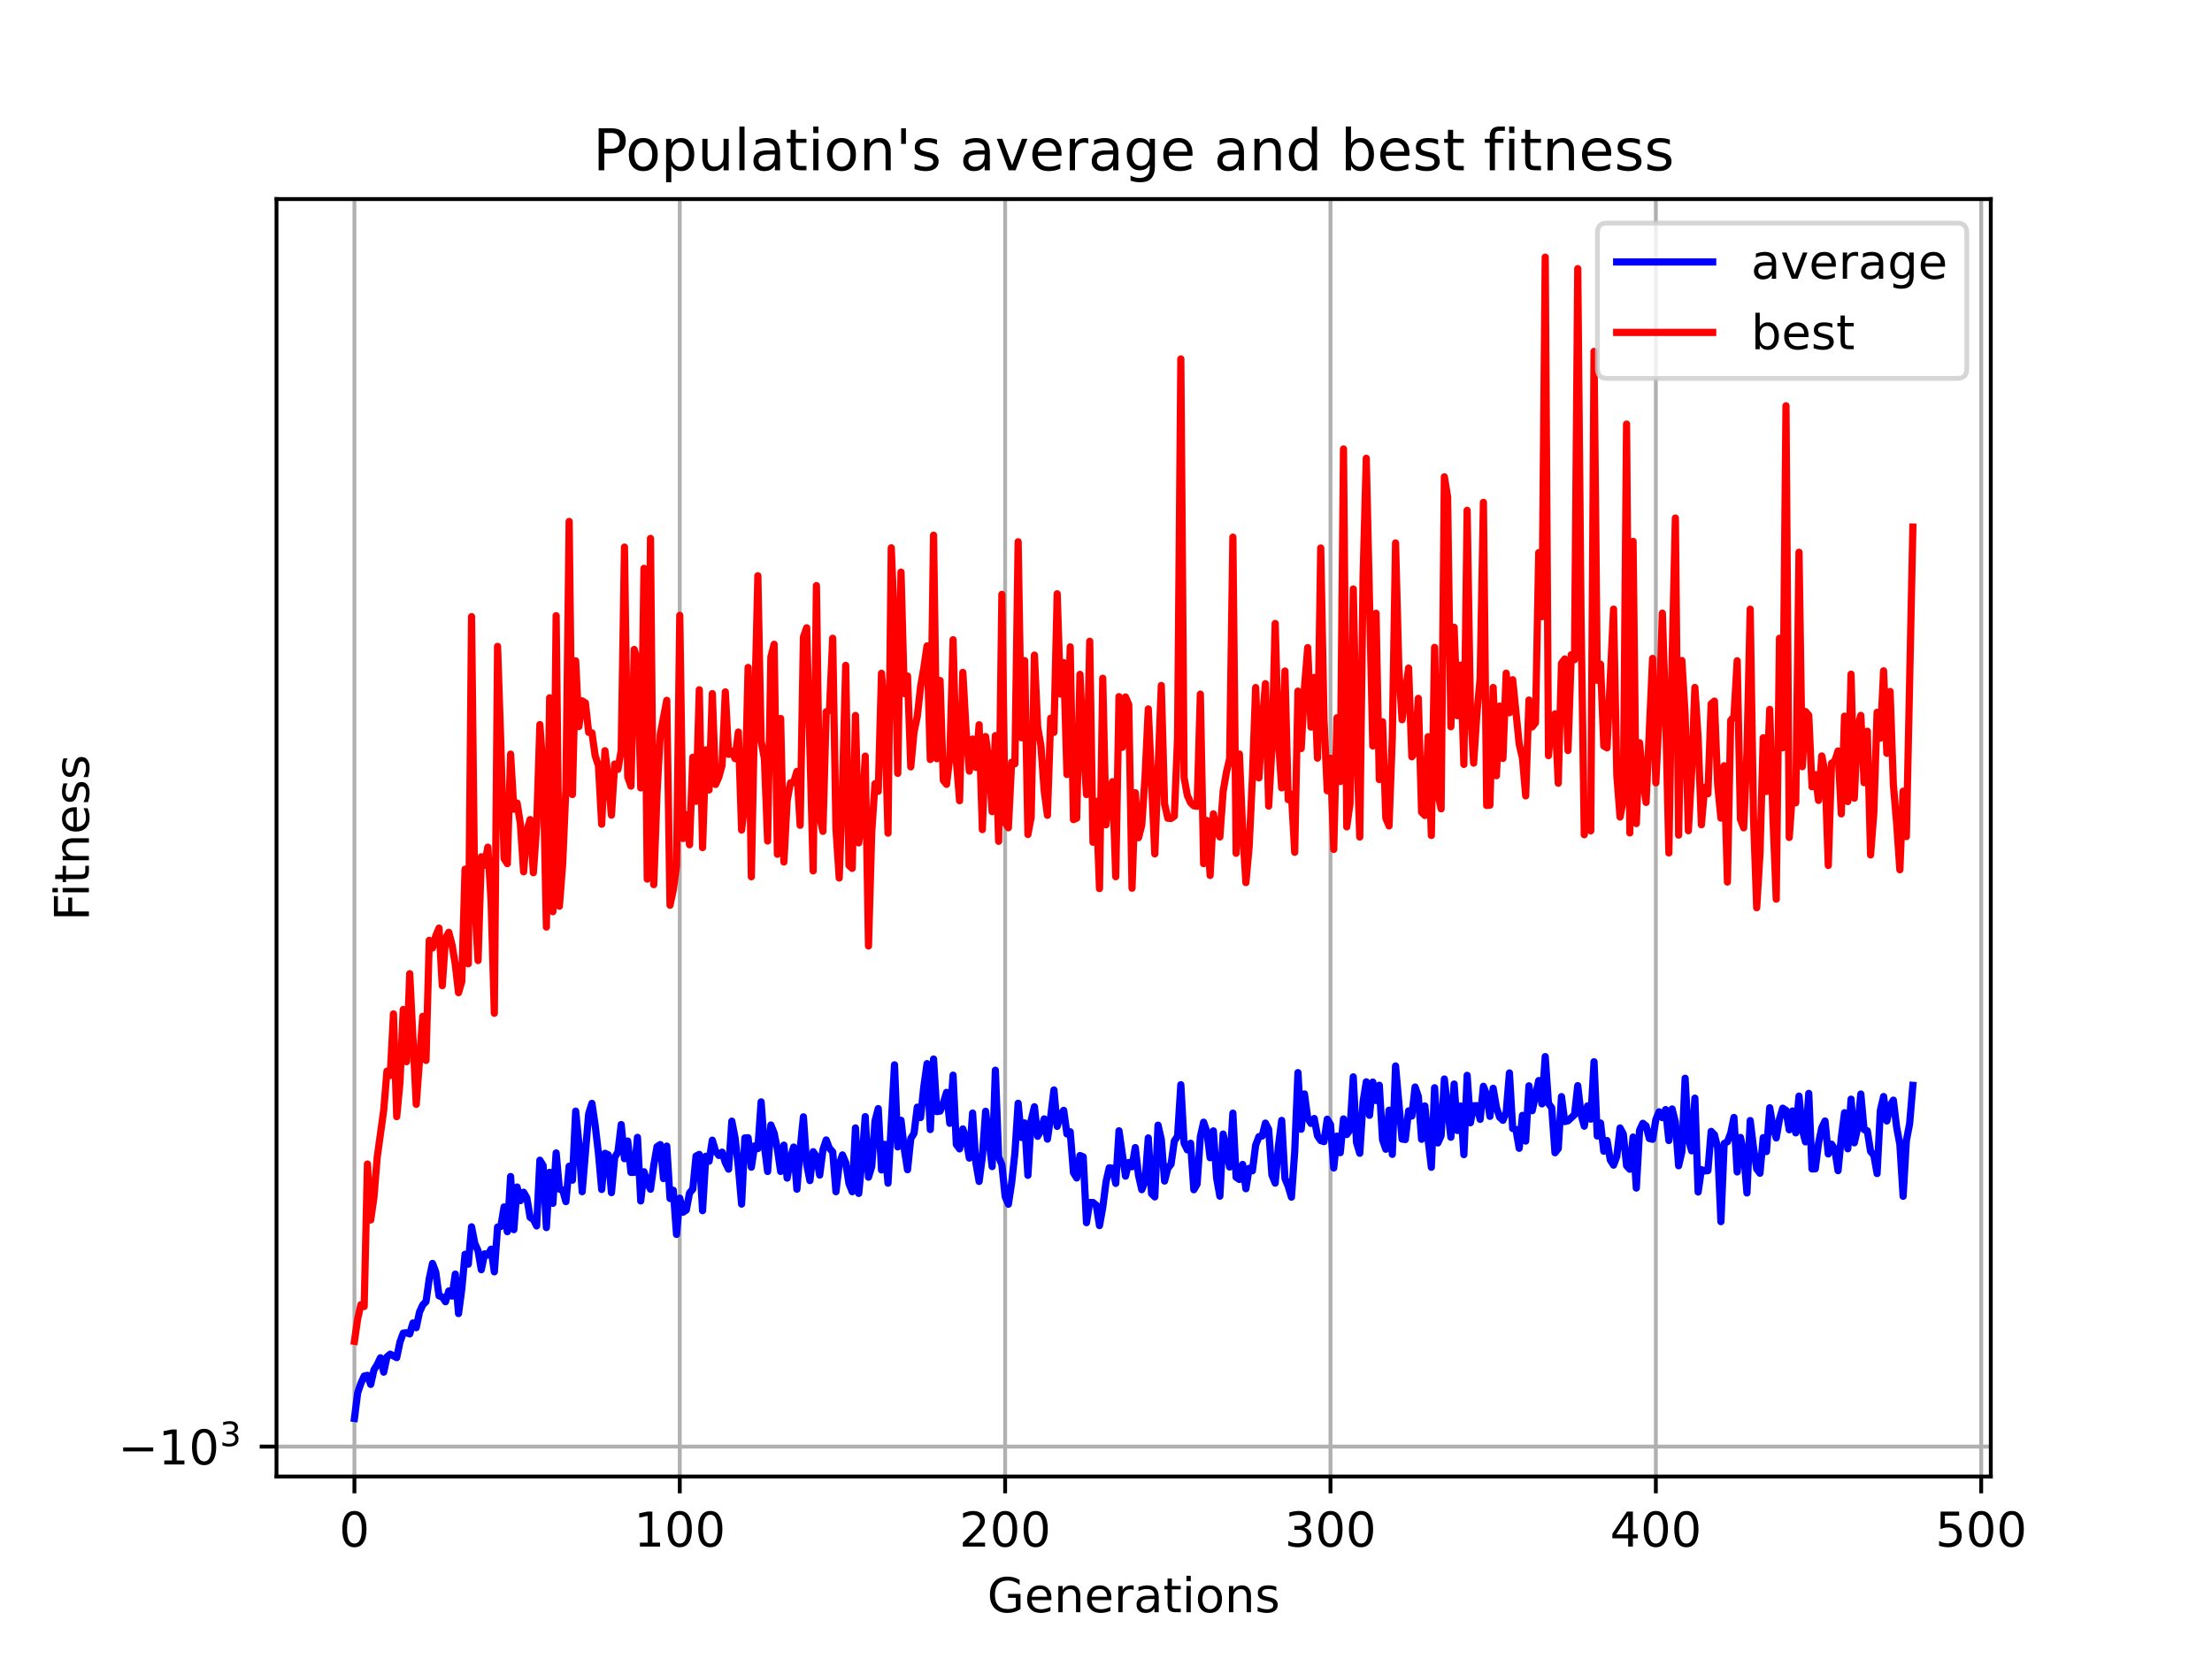 <?xml version="1.0" encoding="utf-8" standalone="no"?>
<!DOCTYPE svg PUBLIC "-//W3C//DTD SVG 1.1//EN"
  "http://www.w3.org/Graphics/SVG/1.1/DTD/svg11.dtd">
<!-- Created with matplotlib (https://matplotlib.org/) -->
<svg height="345.6pt" version="1.1" viewBox="0 0 460.8 345.6" width="460.8pt" xmlns="http://www.w3.org/2000/svg" xmlns:xlink="http://www.w3.org/1999/xlink">
 <defs>
  <style type="text/css">*{stroke-linecap:butt;stroke-linejoin:round;}</style>
 </defs>
 <g id="figure_1">
  <g id="patch_1">
   <path d="M 0 345.6 
L 460.8 345.6 
L 460.8 0 
L 0 0 
z
" style="fill:#ffffff;"/>
  </g>
  <g id="axes_1">
   <g id="patch_2">
    <path d="M 57.6 307.584 
L 414.72 307.584 
L 414.72 41.472 
L 57.6 41.472 
z
" style="fill:#ffffff;"/>
   </g>
   <g id="matplotlib.axis_1">
    <g id="xtick_1">
     <g id="line2d_1">
      <path clip-path="url(#p83af7bd288)" d="M 73.833 307.584 
L 73.833 41.472 
" style="fill:none;stroke:#b0b0b0;stroke-linecap:square;stroke-width:0.8;"/>
     </g>
     <g id="line2d_2">
      <defs>
       <path d="M 0 0 
L 0 3.5 
" id="m6b55d4c362" style="stroke:#000000;stroke-width:0.8;"/>
      </defs>
      <g>
       <use style="stroke:#000000;stroke-width:0.8;" x="73.833" xlink:href="#m6b55d4c362" y="307.584"/>
      </g>
     </g>
     <g id="text_1">
      <!-- 0 -->
      <g transform="translate(70.651 322.182)scale(0.1 -0.1)">
       <defs>
        <path d="M 31.781 66.406 
Q 24.172 66.406 20.328 58.906 
Q 16.5 51.422 16.5 36.375 
Q 16.5 21.391 20.328 13.891 
Q 24.172 6.391 31.781 6.391 
Q 39.453 6.391 43.281 13.891 
Q 47.125 21.391 47.125 36.375 
Q 47.125 51.422 43.281 58.906 
Q 39.453 66.406 31.781 66.406 
z
M 31.781 74.219 
Q 44.047 74.219 50.516 64.516 
Q 56.984 54.828 56.984 36.375 
Q 56.984 17.969 50.516 8.266 
Q 44.047 -1.422 31.781 -1.422 
Q 19.531 -1.422 13.062 8.266 
Q 6.594 17.969 6.594 36.375 
Q 6.594 54.828 13.062 64.516 
Q 19.531 74.219 31.781 74.219 
z
" id="DejaVuSans-48"/>
       </defs>
       <use xlink:href="#DejaVuSans-48"/>
      </g>
     </g>
    </g>
    <g id="xtick_2">
     <g id="line2d_3">
      <path clip-path="url(#p83af7bd288)" d="M 141.61 307.584 
L 141.61 41.472 
" style="fill:none;stroke:#b0b0b0;stroke-linecap:square;stroke-width:0.8;"/>
     </g>
     <g id="line2d_4">
      <g>
       <use style="stroke:#000000;stroke-width:0.8;" x="141.61" xlink:href="#m6b55d4c362" y="307.584"/>
      </g>
     </g>
     <g id="text_2">
      <!-- 100 -->
      <g transform="translate(132.067 322.182)scale(0.1 -0.1)">
       <defs>
        <path d="M 12.406 8.297 
L 28.516 8.297 
L 28.516 63.922 
L 10.984 60.406 
L 10.984 69.391 
L 28.422 72.906 
L 38.281 72.906 
L 38.281 8.297 
L 54.391 8.297 
L 54.391 0 
L 12.406 0 
z
" id="DejaVuSans-49"/>
       </defs>
       <use xlink:href="#DejaVuSans-49"/>
       <use x="63.623" xlink:href="#DejaVuSans-48"/>
       <use x="127.246" xlink:href="#DejaVuSans-48"/>
      </g>
     </g>
    </g>
    <g id="xtick_3">
     <g id="line2d_5">
      <path clip-path="url(#p83af7bd288)" d="M 209.388 307.584 
L 209.388 41.472 
" style="fill:none;stroke:#b0b0b0;stroke-linecap:square;stroke-width:0.8;"/>
     </g>
     <g id="line2d_6">
      <g>
       <use style="stroke:#000000;stroke-width:0.8;" x="209.388" xlink:href="#m6b55d4c362" y="307.584"/>
      </g>
     </g>
     <g id="text_3">
      <!-- 200 -->
      <g transform="translate(199.844 322.182)scale(0.1 -0.1)">
       <defs>
        <path d="M 19.188 8.297 
L 53.609 8.297 
L 53.609 0 
L 7.328 0 
L 7.328 8.297 
Q 12.938 14.109 22.625 23.891 
Q 32.328 33.688 34.812 36.531 
Q 39.547 41.844 41.422 45.531 
Q 43.312 49.219 43.312 52.781 
Q 43.312 58.594 39.234 62.25 
Q 35.156 65.922 28.609 65.922 
Q 23.969 65.922 18.812 64.312 
Q 13.672 62.703 7.812 59.422 
L 7.812 69.391 
Q 13.766 71.781 18.938 73 
Q 24.125 74.219 28.422 74.219 
Q 39.75 74.219 46.484 68.547 
Q 53.219 62.891 53.219 53.422 
Q 53.219 48.922 51.531 44.891 
Q 49.859 40.875 45.406 35.406 
Q 44.188 33.984 37.641 27.219 
Q 31.109 20.453 19.188 8.297 
z
" id="DejaVuSans-50"/>
       </defs>
       <use xlink:href="#DejaVuSans-50"/>
       <use x="63.623" xlink:href="#DejaVuSans-48"/>
       <use x="127.246" xlink:href="#DejaVuSans-48"/>
      </g>
     </g>
    </g>
    <g id="xtick_4">
     <g id="line2d_7">
      <path clip-path="url(#p83af7bd288)" d="M 277.165 307.584 
L 277.165 41.472 
" style="fill:none;stroke:#b0b0b0;stroke-linecap:square;stroke-width:0.8;"/>
     </g>
     <g id="line2d_8">
      <g>
       <use style="stroke:#000000;stroke-width:0.8;" x="277.165" xlink:href="#m6b55d4c362" y="307.584"/>
      </g>
     </g>
     <g id="text_4">
      <!-- 300 -->
      <g transform="translate(267.622 322.182)scale(0.1 -0.1)">
       <defs>
        <path d="M 40.578 39.312 
Q 47.656 37.797 51.625 33 
Q 55.609 28.219 55.609 21.188 
Q 55.609 10.406 48.188 4.484 
Q 40.766 -1.422 27.094 -1.422 
Q 22.516 -1.422 17.656 -0.516 
Q 12.797 0.391 7.625 2.203 
L 7.625 11.719 
Q 11.719 9.328 16.594 8.109 
Q 21.484 6.891 26.812 6.891 
Q 36.078 6.891 40.938 10.547 
Q 45.797 14.203 45.797 21.188 
Q 45.797 27.641 41.281 31.266 
Q 36.766 34.906 28.719 34.906 
L 20.219 34.906 
L 20.219 43.016 
L 29.109 43.016 
Q 36.375 43.016 40.234 45.922 
Q 44.094 48.828 44.094 54.297 
Q 44.094 59.906 40.109 62.906 
Q 36.141 65.922 28.719 65.922 
Q 24.656 65.922 20.016 65.031 
Q 15.375 64.156 9.812 62.312 
L 9.812 71.094 
Q 15.438 72.656 20.344 73.438 
Q 25.25 74.219 29.594 74.219 
Q 40.828 74.219 47.359 69.109 
Q 53.906 64.016 53.906 55.328 
Q 53.906 49.266 50.438 45.094 
Q 46.969 40.922 40.578 39.312 
z
" id="DejaVuSans-51"/>
       </defs>
       <use xlink:href="#DejaVuSans-51"/>
       <use x="63.623" xlink:href="#DejaVuSans-48"/>
       <use x="127.246" xlink:href="#DejaVuSans-48"/>
      </g>
     </g>
    </g>
    <g id="xtick_5">
     <g id="line2d_9">
      <path clip-path="url(#p83af7bd288)" d="M 344.943 307.584 
L 344.943 41.472 
" style="fill:none;stroke:#b0b0b0;stroke-linecap:square;stroke-width:0.8;"/>
     </g>
     <g id="line2d_10">
      <g>
       <use style="stroke:#000000;stroke-width:0.8;" x="344.943" xlink:href="#m6b55d4c362" y="307.584"/>
      </g>
     </g>
     <g id="text_5">
      <!-- 400 -->
      <g transform="translate(335.399 322.182)scale(0.1 -0.1)">
       <defs>
        <path d="M 37.797 64.312 
L 12.891 25.391 
L 37.797 25.391 
z
M 35.203 72.906 
L 47.609 72.906 
L 47.609 25.391 
L 58.016 25.391 
L 58.016 17.188 
L 47.609 17.188 
L 47.609 0 
L 37.797 0 
L 37.797 17.188 
L 4.891 17.188 
L 4.891 26.703 
z
" id="DejaVuSans-52"/>
       </defs>
       <use xlink:href="#DejaVuSans-52"/>
       <use x="63.623" xlink:href="#DejaVuSans-48"/>
       <use x="127.246" xlink:href="#DejaVuSans-48"/>
      </g>
     </g>
    </g>
    <g id="xtick_6">
     <g id="line2d_11">
      <path clip-path="url(#p83af7bd288)" d="M 412.721 307.584 
L 412.721 41.472 
" style="fill:none;stroke:#b0b0b0;stroke-linecap:square;stroke-width:0.8;"/>
     </g>
     <g id="line2d_12">
      <g>
       <use style="stroke:#000000;stroke-width:0.8;" x="412.721" xlink:href="#m6b55d4c362" y="307.584"/>
      </g>
     </g>
     <g id="text_6">
      <!-- 500 -->
      <g transform="translate(403.177 322.182)scale(0.1 -0.1)">
       <defs>
        <path d="M 10.797 72.906 
L 49.516 72.906 
L 49.516 64.594 
L 19.828 64.594 
L 19.828 46.734 
Q 21.969 47.469 24.109 47.828 
Q 26.266 48.188 28.422 48.188 
Q 40.625 48.188 47.75 41.5 
Q 54.891 34.812 54.891 23.391 
Q 54.891 11.625 47.562 5.094 
Q 40.234 -1.422 26.906 -1.422 
Q 22.312 -1.422 17.547 -0.641 
Q 12.797 0.141 7.719 1.703 
L 7.719 11.625 
Q 12.109 9.234 16.797 8.062 
Q 21.484 6.891 26.703 6.891 
Q 35.156 6.891 40.078 11.328 
Q 45.016 15.766 45.016 23.391 
Q 45.016 31 40.078 35.438 
Q 35.156 39.891 26.703 39.891 
Q 22.75 39.891 18.812 39.016 
Q 14.891 38.141 10.797 36.281 
z
" id="DejaVuSans-53"/>
       </defs>
       <use xlink:href="#DejaVuSans-53"/>
       <use x="63.623" xlink:href="#DejaVuSans-48"/>
       <use x="127.246" xlink:href="#DejaVuSans-48"/>
      </g>
     </g>
    </g>
    <g id="text_7">
     <!-- Generations -->
     <g transform="translate(205.662 335.861)scale(0.1 -0.1)">
      <defs>
       <path d="M 59.516 10.406 
L 59.516 29.984 
L 43.406 29.984 
L 43.406 38.094 
L 69.281 38.094 
L 69.281 6.781 
Q 63.578 2.734 56.688 0.656 
Q 49.812 -1.422 42 -1.422 
Q 24.906 -1.422 15.25 8.562 
Q 5.609 18.562 5.609 36.375 
Q 5.609 54.25 15.25 64.234 
Q 24.906 74.219 42 74.219 
Q 49.125 74.219 55.547 72.453 
Q 61.969 70.703 67.391 67.281 
L 67.391 56.781 
Q 61.922 61.422 55.766 63.766 
Q 49.609 66.109 42.828 66.109 
Q 29.438 66.109 22.719 58.641 
Q 16.016 51.172 16.016 36.375 
Q 16.016 21.625 22.719 14.156 
Q 29.438 6.688 42.828 6.688 
Q 48.047 6.688 52.141 7.594 
Q 56.25 8.5 59.516 10.406 
z
" id="DejaVuSans-71"/>
       <path d="M 56.203 29.594 
L 56.203 25.203 
L 14.891 25.203 
Q 15.484 15.922 20.484 11.062 
Q 25.484 6.203 34.422 6.203 
Q 39.594 6.203 44.453 7.469 
Q 49.312 8.734 54.109 11.281 
L 54.109 2.781 
Q 49.266 0.734 44.188 -0.344 
Q 39.109 -1.422 33.891 -1.422 
Q 20.797 -1.422 13.156 6.188 
Q 5.516 13.812 5.516 26.812 
Q 5.516 40.234 12.766 48.109 
Q 20.016 56 32.328 56 
Q 43.359 56 49.781 48.891 
Q 56.203 41.797 56.203 29.594 
z
M 47.219 32.234 
Q 47.125 39.594 43.094 43.984 
Q 39.062 48.391 32.422 48.391 
Q 24.906 48.391 20.391 44.141 
Q 15.875 39.891 15.188 32.172 
z
" id="DejaVuSans-101"/>
       <path d="M 54.891 33.016 
L 54.891 0 
L 45.906 0 
L 45.906 32.719 
Q 45.906 40.484 42.875 44.328 
Q 39.844 48.188 33.797 48.188 
Q 26.516 48.188 22.312 43.547 
Q 18.109 38.922 18.109 30.906 
L 18.109 0 
L 9.078 0 
L 9.078 54.688 
L 18.109 54.688 
L 18.109 46.188 
Q 21.344 51.125 25.703 53.562 
Q 30.078 56 35.797 56 
Q 45.219 56 50.047 50.172 
Q 54.891 44.344 54.891 33.016 
z
" id="DejaVuSans-110"/>
       <path d="M 41.109 46.297 
Q 39.594 47.172 37.812 47.578 
Q 36.031 48 33.891 48 
Q 26.266 48 22.188 43.047 
Q 18.109 38.094 18.109 28.812 
L 18.109 0 
L 9.078 0 
L 9.078 54.688 
L 18.109 54.688 
L 18.109 46.188 
Q 20.953 51.172 25.484 53.578 
Q 30.031 56 36.531 56 
Q 37.453 56 38.578 55.875 
Q 39.703 55.766 41.062 55.516 
z
" id="DejaVuSans-114"/>
       <path d="M 34.281 27.484 
Q 23.391 27.484 19.188 25 
Q 14.984 22.516 14.984 16.5 
Q 14.984 11.719 18.141 8.906 
Q 21.297 6.109 26.703 6.109 
Q 34.188 6.109 38.703 11.406 
Q 43.219 16.703 43.219 25.484 
L 43.219 27.484 
z
M 52.203 31.203 
L 52.203 0 
L 43.219 0 
L 43.219 8.297 
Q 40.141 3.328 35.547 0.953 
Q 30.953 -1.422 24.312 -1.422 
Q 15.922 -1.422 10.953 3.297 
Q 6 8.016 6 15.922 
Q 6 25.141 12.172 29.828 
Q 18.359 34.516 30.609 34.516 
L 43.219 34.516 
L 43.219 35.406 
Q 43.219 41.609 39.141 45 
Q 35.062 48.391 27.688 48.391 
Q 23 48.391 18.547 47.266 
Q 14.109 46.141 10.016 43.891 
L 10.016 52.203 
Q 14.938 54.109 19.578 55.047 
Q 24.219 56 28.609 56 
Q 40.484 56 46.344 49.844 
Q 52.203 43.703 52.203 31.203 
z
" id="DejaVuSans-97"/>
       <path d="M 18.312 70.219 
L 18.312 54.688 
L 36.812 54.688 
L 36.812 47.703 
L 18.312 47.703 
L 18.312 18.016 
Q 18.312 11.328 20.141 9.422 
Q 21.969 7.516 27.594 7.516 
L 36.812 7.516 
L 36.812 0 
L 27.594 0 
Q 17.188 0 13.234 3.875 
Q 9.281 7.766 9.281 18.016 
L 9.281 47.703 
L 2.688 47.703 
L 2.688 54.688 
L 9.281 54.688 
L 9.281 70.219 
z
" id="DejaVuSans-116"/>
       <path d="M 9.422 54.688 
L 18.406 54.688 
L 18.406 0 
L 9.422 0 
z
M 9.422 75.984 
L 18.406 75.984 
L 18.406 64.594 
L 9.422 64.594 
z
" id="DejaVuSans-105"/>
       <path d="M 30.609 48.391 
Q 23.391 48.391 19.188 42.75 
Q 14.984 37.109 14.984 27.297 
Q 14.984 17.484 19.156 11.844 
Q 23.344 6.203 30.609 6.203 
Q 37.797 6.203 41.984 11.859 
Q 46.188 17.531 46.188 27.297 
Q 46.188 37.016 41.984 42.703 
Q 37.797 48.391 30.609 48.391 
z
M 30.609 56 
Q 42.328 56 49.016 48.375 
Q 55.719 40.766 55.719 27.297 
Q 55.719 13.875 49.016 6.219 
Q 42.328 -1.422 30.609 -1.422 
Q 18.844 -1.422 12.172 6.219 
Q 5.516 13.875 5.516 27.297 
Q 5.516 40.766 12.172 48.375 
Q 18.844 56 30.609 56 
z
" id="DejaVuSans-111"/>
       <path d="M 44.281 53.078 
L 44.281 44.578 
Q 40.484 46.531 36.375 47.5 
Q 32.281 48.484 27.875 48.484 
Q 21.188 48.484 17.844 46.438 
Q 14.5 44.391 14.5 40.281 
Q 14.5 37.156 16.891 35.375 
Q 19.281 33.594 26.516 31.984 
L 29.594 31.297 
Q 39.156 29.25 43.188 25.516 
Q 47.219 21.781 47.219 15.094 
Q 47.219 7.469 41.188 3.016 
Q 35.156 -1.422 24.609 -1.422 
Q 20.219 -1.422 15.453 -0.562 
Q 10.688 0.297 5.422 2 
L 5.422 11.281 
Q 10.406 8.688 15.234 7.391 
Q 20.062 6.109 24.812 6.109 
Q 31.156 6.109 34.562 8.281 
Q 37.984 10.453 37.984 14.406 
Q 37.984 18.062 35.516 20.016 
Q 33.062 21.969 24.703 23.781 
L 21.578 24.516 
Q 13.234 26.266 9.516 29.906 
Q 5.812 33.547 5.812 39.891 
Q 5.812 47.609 11.281 51.797 
Q 16.75 56 26.812 56 
Q 31.781 56 36.172 55.266 
Q 40.578 54.547 44.281 53.078 
z
" id="DejaVuSans-115"/>
      </defs>
      <use xlink:href="#DejaVuSans-71"/>
      <use x="77.49" xlink:href="#DejaVuSans-101"/>
      <use x="139.014" xlink:href="#DejaVuSans-110"/>
      <use x="202.393" xlink:href="#DejaVuSans-101"/>
      <use x="263.916" xlink:href="#DejaVuSans-114"/>
      <use x="305.029" xlink:href="#DejaVuSans-97"/>
      <use x="366.309" xlink:href="#DejaVuSans-116"/>
      <use x="405.518" xlink:href="#DejaVuSans-105"/>
      <use x="433.301" xlink:href="#DejaVuSans-111"/>
      <use x="494.482" xlink:href="#DejaVuSans-110"/>
      <use x="557.861" xlink:href="#DejaVuSans-115"/>
     </g>
    </g>
   </g>
   <g id="matplotlib.axis_2">
    <g id="ytick_1">
     <g id="line2d_13">
      <path clip-path="url(#p83af7bd288)" d="M 57.6 301.35 
L 414.72 301.35 
" style="fill:none;stroke:#b0b0b0;stroke-linecap:square;stroke-width:0.8;"/>
     </g>
     <g id="line2d_14">
      <defs>
       <path d="M 0 0 
L -3.5 0 
" id="m4dbca15b8e" style="stroke:#000000;stroke-width:0.8;"/>
      </defs>
      <g>
       <use style="stroke:#000000;stroke-width:0.8;" x="57.6" xlink:href="#m4dbca15b8e" y="301.35"/>
      </g>
     </g>
     <g id="text_8">
      <!-- $\mathdefault{-10^{3}}$ -->
      <g transform="translate(24.6 305.15)scale(0.1 -0.1)">
       <defs>
        <path d="M 10.594 35.5 
L 73.188 35.5 
L 73.188 27.203 
L 10.594 27.203 
z
" id="DejaVuSans-8722"/>
       </defs>
       <use transform="translate(0 0.766)" xlink:href="#DejaVuSans-8722"/>
       <use transform="translate(83.789 0.766)" xlink:href="#DejaVuSans-49"/>
       <use transform="translate(147.412 0.766)" xlink:href="#DejaVuSans-48"/>
       <use transform="translate(211.992 39.047)scale(0.7)" xlink:href="#DejaVuSans-51"/>
      </g>
     </g>
    </g>
    <g id="text_9">
     <!-- Fitness -->
     <g transform="translate(18.52 191.845)rotate(-90)scale(0.1 -0.1)">
      <defs>
       <path d="M 9.812 72.906 
L 51.703 72.906 
L 51.703 64.594 
L 19.672 64.594 
L 19.672 43.109 
L 48.578 43.109 
L 48.578 34.812 
L 19.672 34.812 
L 19.672 0 
L 9.812 0 
z
" id="DejaVuSans-70"/>
      </defs>
      <use xlink:href="#DejaVuSans-70"/>
      <use x="50.27" xlink:href="#DejaVuSans-105"/>
      <use x="78.053" xlink:href="#DejaVuSans-116"/>
      <use x="117.262" xlink:href="#DejaVuSans-110"/>
      <use x="180.641" xlink:href="#DejaVuSans-101"/>
      <use x="242.164" xlink:href="#DejaVuSans-115"/>
      <use x="294.264" xlink:href="#DejaVuSans-115"/>
     </g>
    </g>
   </g>
   <g id="line2d_15">
    <path clip-path="url(#p83af7bd288)" d="M 73.833 295.488 
L 74.511 290.143 
L 75.188 288.164 
L 75.866 286.657 
L 76.544 286.505 
L 77.222 288.398 
L 77.899 285.379 
L 78.577 284.287 
L 79.255 282.851 
L 79.933 285.844 
L 80.61 282.656 
L 81.288 282.1 
L 82.644 282.82 
L 83.322 279.569 
L 83.999 277.715 
L 84.677 277.631 
L 85.355 277.873 
L 86.033 275.594 
L 86.71 276.578 
L 87.388 273.335 
L 88.066 271.844 
L 88.744 271.153 
L 89.422 266.363 
L 90.099 263.193 
L 90.777 265.002 
L 91.455 269.946 
L 92.133 270.178 
L 92.81 271.179 
L 93.488 268.931 
L 94.166 269.998 
L 94.844 265.416 
L 95.522 273.642 
L 96.199 268.532 
L 96.877 261.294 
L 97.555 263.342 
L 98.233 255.57 
L 98.91 259.029 
L 99.588 260.56 
L 100.266 264.504 
L 100.944 261.197 
L 101.622 261.442 
L 102.299 260.225 
L 102.977 264.941 
L 103.655 255.615 
L 104.333 255.511 
L 105.01 251.426 
L 105.688 256.586 
L 106.366 245.087 
L 107.044 256.155 
L 107.722 247.278 
L 108.399 250.121 
L 109.077 248.366 
L 109.755 249.55 
L 110.433 253.595 
L 111.11 254.022 
L 111.788 255.382 
L 112.466 241.694 
L 113.144 242.804 
L 113.821 255.723 
L 114.499 244.218 
L 115.177 250.685 
L 115.855 240.179 
L 116.533 247.718 
L 117.21 247.897 
L 117.888 250.323 
L 118.566 242.947 
L 119.244 245.854 
L 119.921 231.471 
L 120.599 238.299 
L 121.277 248.25 
L 122.633 231.999 
L 123.31 229.852 
L 123.988 234.421 
L 124.666 240.261 
L 125.344 247.79 
L 126.021 240.252 
L 126.699 240.566 
L 127.377 248.455 
L 128.055 241.114 
L 128.733 239.961 
L 129.41 234.267 
L 130.088 241.377 
L 130.766 237.694 
L 131.444 244.237 
L 132.121 244.219 
L 132.799 236.929 
L 133.477 250.179 
L 134.155 244.099 
L 134.833 246.275 
L 135.51 247.74 
L 136.188 242.787 
L 136.866 238.885 
L 137.544 238.436 
L 138.221 245.526 
L 138.899 238.753 
L 139.577 249.672 
L 140.255 247.961 
L 140.933 257.149 
L 141.61 249.604 
L 142.288 252.526 
L 142.966 252.074 
L 143.644 248.508 
L 144.321 247.717 
L 144.999 240.835 
L 145.677 240.488 
L 146.355 252.201 
L 147.032 240.872 
L 147.71 241.902 
L 148.388 237.519 
L 149.066 239.783 
L 149.744 240.699 
L 150.421 240.012 
L 151.099 242.199 
L 151.777 243.557 
L 152.455 233.559 
L 153.132 237.059 
L 153.81 243.041 
L 154.488 250.833 
L 155.166 237.05 
L 155.844 237.013 
L 156.521 243.15 
L 157.199 238.71 
L 157.877 239.275 
L 158.555 229.545 
L 159.232 238.717 
L 159.91 244.045 
L 160.588 234.358 
L 161.266 236.045 
L 161.944 239.39 
L 162.621 244.033 
L 163.299 238.555 
L 163.977 245.419 
L 164.655 241.404 
L 165.332 238.956 
L 166.01 247.738 
L 166.688 239.365 
L 167.366 232.653 
L 168.044 242.549 
L 168.721 245.941 
L 169.399 239.918 
L 170.077 240.958 
L 170.755 244.8 
L 171.432 239.537 
L 172.11 237.473 
L 172.788 239.205 
L 173.466 239.963 
L 174.144 248.255 
L 174.821 242.566 
L 175.499 240.589 
L 176.177 242.182 
L 176.855 246.564 
L 177.532 248.258 
L 178.21 234.973 
L 178.888 248.616 
L 179.566 241.697 
L 180.244 232.611 
L 180.921 245.231 
L 181.599 242.993 
L 182.277 233.534 
L 182.955 230.942 
L 183.632 243.725 
L 184.31 238.386 
L 184.988 246.472 
L 186.343 221.819 
L 187.021 238.924 
L 187.699 233.37 
L 188.377 239.354 
L 189.055 243.68 
L 189.732 237.178 
L 190.41 236.105 
L 191.088 230.639 
L 191.766 232.808 
L 192.443 226.415 
L 193.121 221.575 
L 193.799 235.307 
L 194.477 220.618 
L 195.155 231.565 
L 195.832 231.468 
L 196.51 229.772 
L 197.188 227.561 
L 197.866 234.005 
L 198.543 223.974 
L 199.221 238.399 
L 199.899 239.334 
L 200.577 235.174 
L 201.255 237.311 
L 201.932 241.251 
L 202.61 231.868 
L 203.288 242.203 
L 203.966 246.115 
L 204.643 240.994 
L 205.321 231.498 
L 206.677 243.018 
L 207.355 222.947 
L 208.032 240.983 
L 208.71 242.649 
L 209.388 249.254 
L 210.066 250.863 
L 210.743 246.412 
L 211.421 240.242 
L 212.099 229.832 
L 212.777 236.961 
L 213.455 233.926 
L 214.132 244.846 
L 214.81 233.389 
L 215.488 230.559 
L 216.166 236.714 
L 216.843 235.493 
L 217.521 233.082 
L 218.199 237.304 
L 218.877 232.607 
L 219.554 227.056 
L 220.232 234.642 
L 220.91 232.212 
L 221.588 231.302 
L 222.266 236.224 
L 222.943 235.772 
L 223.621 244.294 
L 224.299 245.39 
L 224.977 240.716 
L 225.654 240.993 
L 226.332 254.707 
L 227.01 250.508 
L 227.688 250.503 
L 228.366 251.06 
L 229.043 255.316 
L 229.721 251.576 
L 230.399 246.229 
L 231.077 243.271 
L 231.754 243.364 
L 232.432 246.519 
L 233.11 235.566 
L 234.466 245.009 
L 235.143 242.169 
L 235.821 243.056 
L 236.499 239.057 
L 237.177 244.867 
L 237.854 247.832 
L 238.532 246.129 
L 239.21 237.052 
L 239.888 248.654 
L 240.566 249.338 
L 241.243 234.391 
L 241.921 237.389 
L 242.599 246.036 
L 243.277 243.374 
L 243.954 242.507 
L 244.632 237.698 
L 245.31 236.704 
L 245.988 225.959 
L 246.666 238.141 
L 247.343 239.538 
L 248.021 238.157 
L 248.699 247.844 
L 249.377 246.656 
L 250.054 236.822 
L 250.732 233.773 
L 251.41 235.739 
L 252.088 241.179 
L 252.766 235.582 
L 253.443 245.398 
L 254.121 249.183 
L 254.799 236.249 
L 256.154 243.112 
L 256.832 231.883 
L 257.51 245.245 
L 258.188 245.706 
L 258.865 242.574 
L 259.543 247.637 
L 260.221 243.378 
L 260.899 243.9 
L 261.577 238.552 
L 262.254 236.787 
L 262.932 236.651 
L 263.61 233.962 
L 264.288 235.272 
L 264.965 244.762 
L 265.643 246.461 
L 266.321 238.764 
L 266.999 233.401 
L 267.677 245.484 
L 268.354 247.133 
L 269.032 249.39 
L 269.71 239.961 
L 270.388 223.446 
L 271.065 235.241 
L 271.743 227.888 
L 272.421 232.915 
L 273.099 234.024 
L 273.777 233.005 
L 274.454 236.618 
L 275.132 237.599 
L 275.81 237.822 
L 276.488 233.149 
L 277.165 234.258 
L 277.843 243.312 
L 278.521 236.671 
L 279.199 240.129 
L 279.877 233.094 
L 280.554 236.345 
L 281.232 235.355 
L 281.91 224.328 
L 282.588 237.993 
L 283.265 240.251 
L 283.943 229.585 
L 284.621 225.362 
L 285.299 232.34 
L 285.977 225.414 
L 286.654 229.265 
L 287.332 226.078 
L 288.01 237.431 
L 288.688 239.413 
L 289.365 231.278 
L 290.043 240.475 
L 290.721 222.059 
L 292.076 237.284 
L 292.754 237.39 
L 293.432 231.428 
L 294.11 232.491 
L 294.788 226.448 
L 295.465 228.414 
L 296.143 237.335 
L 296.821 230.386 
L 297.499 237.366 
L 298.176 243.17 
L 298.854 226.594 
L 299.532 238.097 
L 300.21 236.602 
L 300.888 224.778 
L 302.243 236.908 
L 302.921 225.83 
L 303.599 235.501 
L 304.276 230.401 
L 304.954 240.536 
L 305.632 224.013 
L 306.31 233.891 
L 306.988 230.355 
L 307.665 230.33 
L 308.343 233.18 
L 309.021 226.296 
L 309.699 228.09 
L 310.376 232.56 
L 311.054 226.71 
L 311.732 230.674 
L 312.41 232.748 
L 313.088 233.383 
L 313.765 231.735 
L 314.443 223.516 
L 315.121 235.091 
L 315.799 235.287 
L 316.476 239.212 
L 317.154 232.352 
L 317.832 237.709 
L 318.51 226.199 
L 319.188 231.376 
L 320.543 225.104 
L 321.221 229.965 
L 321.899 220.109 
L 322.576 229.853 
L 323.254 230.797 
L 323.932 240.137 
L 324.61 239.285 
L 325.288 228.444 
L 325.965 233.649 
L 326.643 233.483 
L 327.999 232.203 
L 328.676 226.161 
L 329.354 232.117 
L 330.032 234.601 
L 330.71 230.382 
L 331.387 233.137 
L 332.065 221.183 
L 332.743 236.658 
L 333.421 233.948 
L 334.099 239.814 
L 334.776 237.595 
L 335.454 241.64 
L 336.132 242.718 
L 336.81 240.89 
L 337.487 234.976 
L 338.165 236.245 
L 338.843 242.845 
L 339.521 243.571 
L 340.199 236.873 
L 340.876 247.491 
L 341.554 235.448 
L 342.232 234.004 
L 342.91 234.554 
L 343.587 237.166 
L 344.265 237.335 
L 344.943 233.227 
L 345.621 231.617 
L 346.299 232.829 
L 346.976 231.149 
L 347.654 237.591 
L 348.332 231.019 
L 349.01 233.734 
L 349.687 242.85 
L 350.365 239.922 
L 351.043 224.617 
L 351.721 237.308 
L 352.399 239.738 
L 353.076 228.761 
L 353.754 248.317 
L 354.432 243.66 
L 355.11 243.922 
L 355.787 243.862 
L 356.465 235.688 
L 357.143 236.39 
L 357.821 239.116 
L 358.499 254.494 
L 359.176 238.215 
L 359.854 237.843 
L 360.532 236.064 
L 361.21 232.788 
L 361.887 244.138 
L 362.565 236.943 
L 363.243 240.178 
L 363.921 248.519 
L 364.598 233.432 
L 365.276 239.034 
L 365.954 243.506 
L 366.632 244.409 
L 367.31 236.989 
L 367.987 239.889 
L 368.665 230.762 
L 369.343 234.747 
L 370.021 237.054 
L 370.698 233.137 
L 371.376 230.863 
L 372.054 231.306 
L 372.732 235.351 
L 373.41 231.434 
L 374.087 235.999 
L 374.765 228.337 
L 375.443 235.336 
L 376.121 237.876 
L 376.798 227.773 
L 377.476 243.509 
L 378.154 243.49 
L 378.832 238.16 
L 379.51 234.932 
L 380.187 233.525 
L 380.865 240.393 
L 381.543 238.347 
L 382.221 239.431 
L 382.898 243.871 
L 383.576 237 
L 384.254 231.797 
L 384.932 239.313 
L 385.61 228.977 
L 386.287 238.07 
L 386.965 235.084 
L 387.643 227.906 
L 388.321 235.317 
L 388.998 235.577 
L 389.676 239.852 
L 390.354 240.633 
L 391.032 244.475 
L 391.71 231.337 
L 392.387 228.427 
L 393.065 233.519 
L 393.743 230.323 
L 394.421 229.178 
L 395.098 234.781 
L 395.776 238.404 
L 396.454 249.208 
L 397.132 237.61 
L 397.809 234.076 
L 398.487 226.099 
L 398.487 226.099 
" style="fill:none;stroke:#0000ff;stroke-linecap:square;stroke-width:1.5;"/>
   </g>
   <g id="line2d_16">
    <path clip-path="url(#p83af7bd288)" d="M 73.833 279.414 
L 74.511 274.717 
L 75.188 271.777 
L 75.866 272.174 
L 76.544 242.486 
L 77.222 254.148 
L 77.899 249.455 
L 78.577 241.102 
L 79.933 231.305 
L 80.61 223.14 
L 81.288 224.043 
L 81.966 211.207 
L 82.644 232.618 
L 83.322 225.506 
L 83.999 210.298 
L 84.677 221.175 
L 85.355 202.839 
L 86.71 230.054 
L 88.066 211.719 
L 88.744 220.9 
L 89.422 195.891 
L 90.099 197.483 
L 90.777 194.96 
L 91.455 193.341 
L 92.133 205.338 
L 92.81 195.486 
L 93.488 194.209 
L 94.166 196.802 
L 94.844 200.911 
L 95.522 206.798 
L 96.199 204.478 
L 96.877 181.076 
L 97.555 200.774 
L 98.233 128.459 
L 98.91 188.156 
L 99.588 200.098 
L 100.266 178.478 
L 100.944 180.247 
L 101.622 176.479 
L 102.299 187.607 
L 102.977 211.076 
L 103.655 134.659 
L 104.333 155.028 
L 105.01 178.839 
L 105.688 179.909 
L 106.366 157.102 
L 107.044 168.573 
L 107.722 167.298 
L 108.399 171.586 
L 109.077 181.605 
L 109.755 173.089 
L 110.433 170.733 
L 111.11 181.809 
L 111.788 172.135 
L 112.466 150.943 
L 113.144 160.616 
L 113.821 193.128 
L 114.499 145.366 
L 115.177 189.923 
L 115.855 128.256 
L 116.533 188.783 
L 117.21 180.031 
L 117.888 164.212 
L 118.566 108.623 
L 119.244 165.517 
L 119.921 137.666 
L 120.599 151.35 
L 121.277 145.996 
L 121.955 146.437 
L 122.633 152.567 
L 123.31 152.668 
L 123.988 157.445 
L 124.666 159.493 
L 125.344 171.702 
L 126.021 156.389 
L 126.699 162.196 
L 127.377 169.813 
L 128.055 159.164 
L 128.733 160.269 
L 129.41 156.301 
L 130.088 113.968 
L 130.766 161.845 
L 131.444 163.771 
L 132.121 135.291 
L 132.799 137.775 
L 133.477 164.134 
L 134.155 118.397 
L 134.833 183.13 
L 135.51 112.164 
L 136.188 184.286 
L 136.866 165.304 
L 137.544 152.999 
L 138.899 145.891 
L 139.577 188.576 
L 140.255 185.39 
L 140.933 180.414 
L 141.61 128.185 
L 142.288 174.674 
L 142.966 169.721 
L 143.644 175.978 
L 144.321 157.751 
L 144.999 166.938 
L 145.677 143.686 
L 146.355 176.571 
L 147.032 156.215 
L 147.71 164.569 
L 148.388 144.488 
L 149.066 163.418 
L 149.744 161.883 
L 150.421 159.43 
L 151.099 144.125 
L 151.777 157.149 
L 152.455 156.45 
L 153.132 158.035 
L 153.81 152.497 
L 154.488 172.915 
L 155.166 167.08 
L 155.844 139.038 
L 156.521 182.648 
L 157.199 148.153 
L 157.877 119.945 
L 158.555 154.345 
L 159.232 158.015 
L 159.91 175.203 
L 160.588 136.854 
L 161.266 134.214 
L 161.944 177.957 
L 162.621 149.67 
L 163.299 179.57 
L 163.977 166.818 
L 164.655 163.087 
L 165.332 162.97 
L 166.01 160.708 
L 166.688 171.93 
L 167.366 132.72 
L 168.044 130.778 
L 169.399 181.425 
L 170.077 121.991 
L 170.755 170.129 
L 171.432 173.185 
L 172.11 148.29 
L 172.788 147.996 
L 173.466 132.958 
L 174.144 172.637 
L 174.821 182.908 
L 175.499 163.937 
L 176.177 138.607 
L 176.855 180.277 
L 177.532 180.895 
L 178.21 149.043 
L 178.888 175.588 
L 179.566 170.507 
L 180.244 157.509 
L 180.921 197.062 
L 181.599 173.349 
L 182.277 163.256 
L 182.955 164.838 
L 183.632 140.26 
L 184.31 149.132 
L 184.988 173.564 
L 185.666 114.118 
L 186.343 130.279 
L 187.021 161.109 
L 187.699 119.187 
L 188.377 144.484 
L 189.055 140.827 
L 189.732 159.752 
L 190.41 152.478 
L 191.088 149.237 
L 191.766 143.098 
L 192.443 139.184 
L 193.121 134.559 
L 193.799 158.223 
L 194.477 111.488 
L 195.155 158.058 
L 195.832 141.759 
L 196.51 162.561 
L 197.188 163.391 
L 197.866 157.689 
L 198.543 133.265 
L 199.221 158.484 
L 199.899 166.804 
L 200.577 140.071 
L 201.255 152.218 
L 201.932 160.64 
L 202.61 153.955 
L 203.288 159.866 
L 203.966 150.975 
L 204.643 172.825 
L 205.321 153.436 
L 205.999 158.612 
L 206.677 169.078 
L 207.355 153.243 
L 208.032 175.257 
L 208.71 123.824 
L 209.388 171.391 
L 210.066 172.44 
L 210.743 158.792 
L 211.421 159.112 
L 212.099 112.857 
L 212.777 153.69 
L 213.455 137.616 
L 214.132 173.841 
L 214.81 170.238 
L 215.488 136.472 
L 216.166 151.468 
L 216.843 155.338 
L 217.521 164.704 
L 218.199 169.841 
L 218.877 149.622 
L 219.554 152.568 
L 220.232 123.696 
L 220.91 144.587 
L 221.588 138.038 
L 222.266 161.339 
L 222.943 134.752 
L 223.621 170.745 
L 224.299 170.438 
L 224.977 140.476 
L 225.654 154.519 
L 226.332 165.517 
L 227.01 133.586 
L 227.688 175.459 
L 228.366 166.936 
L 229.043 185.106 
L 229.721 141.293 
L 230.399 171.83 
L 231.077 164.853 
L 231.754 162.837 
L 232.432 182.633 
L 233.11 145.12 
L 233.788 155.691 
L 234.466 145.188 
L 235.143 146.791 
L 235.821 185.03 
L 236.499 165.14 
L 237.177 174.513 
L 237.854 171.848 
L 238.532 161.896 
L 239.21 147.687 
L 240.566 177.885 
L 241.921 142.796 
L 242.599 167.433 
L 243.277 170.459 
L 243.954 170.494 
L 244.632 170.027 
L 245.31 153.718 
L 245.988 74.771 
L 246.666 161.98 
L 247.343 165.691 
L 248.021 167.219 
L 248.699 167.864 
L 249.377 167.963 
L 250.054 144.597 
L 250.732 179.916 
L 251.41 170.916 
L 252.088 182.364 
L 252.766 169.541 
L 253.443 173.126 
L 254.121 174.356 
L 254.799 164.88 
L 255.477 160.949 
L 256.154 158.053 
L 256.832 111.899 
L 257.51 177.756 
L 258.188 157.073 
L 258.865 172.942 
L 259.543 183.862 
L 260.221 176.395 
L 260.899 161.974 
L 261.577 143.226 
L 262.254 162.053 
L 262.932 150.811 
L 263.61 142.426 
L 264.288 167.923 
L 264.965 155.806 
L 265.643 129.879 
L 266.321 154.169 
L 266.999 164.136 
L 267.677 139.785 
L 268.354 166.587 
L 269.032 165.441 
L 269.71 177.55 
L 270.388 143.98 
L 271.065 155.935 
L 271.743 143.233 
L 272.421 134.904 
L 273.099 151.463 
L 273.777 141.135 
L 274.454 157.939 
L 275.132 114.155 
L 275.81 149.735 
L 276.488 164.736 
L 277.165 157.945 
L 277.843 176.947 
L 278.521 149.516 
L 279.199 162.798 
L 279.877 93.529 
L 280.554 172.254 
L 281.232 167.367 
L 281.91 122.697 
L 282.588 154.555 
L 283.265 174.368 
L 283.943 120.663 
L 284.621 95.465 
L 285.977 155.397 
L 286.654 127.751 
L 287.332 162.402 
L 288.01 150.349 
L 288.688 170.402 
L 289.365 172.054 
L 290.043 153.61 
L 290.721 113.108 
L 291.399 138.991 
L 292.076 149.935 
L 293.432 139.172 
L 294.11 157.646 
L 294.788 156.74 
L 295.465 145.479 
L 296.143 169.181 
L 296.821 169.876 
L 297.499 153.476 
L 298.176 174.043 
L 298.854 134.854 
L 299.532 165.329 
L 300.21 168.497 
L 300.888 99.334 
L 301.565 103.527 
L 302.243 151.395 
L 302.921 130.674 
L 303.599 149.094 
L 304.276 138.551 
L 304.954 159.242 
L 305.632 106.316 
L 306.31 147.668 
L 306.988 158.97 
L 307.665 148.634 
L 308.343 141.315 
L 309.021 104.652 
L 309.699 167.787 
L 310.376 167.731 
L 311.054 143.217 
L 311.732 161.599 
L 312.41 147.085 
L 313.088 157.992 
L 313.765 140.235 
L 314.443 148.48 
L 315.121 141.6 
L 316.476 155.023 
L 317.154 157.905 
L 317.832 165.797 
L 318.51 145.827 
L 319.188 151.432 
L 319.865 150.559 
L 320.543 115.126 
L 321.221 128.469 
L 321.899 53.568 
L 322.576 157.418 
L 323.254 149.609 
L 323.932 148.715 
L 324.61 163.155 
L 325.288 138.184 
L 325.965 137.276 
L 326.643 156.346 
L 327.321 136.392 
L 327.999 137.428 
L 328.676 55.958 
L 329.354 128.164 
L 330.032 173.885 
L 330.71 168.415 
L 331.387 173.08 
L 332.065 73.205 
L 332.743 141.726 
L 333.421 138.358 
L 334.099 155.391 
L 334.776 155.787 
L 336.132 126.89 
L 336.81 161.47 
L 337.487 170.203 
L 338.165 166.619 
L 338.843 88.348 
L 339.521 173.512 
L 340.199 112.776 
L 340.876 171.566 
L 341.554 154.733 
L 342.232 162.382 
L 342.91 167.161 
L 344.265 137.161 
L 344.943 163.082 
L 345.621 148.974 
L 346.299 127.728 
L 346.976 148.567 
L 347.654 177.687 
L 348.332 137.326 
L 349.01 107.917 
L 349.687 173.97 
L 350.365 137.601 
L 351.043 148.84 
L 351.721 173.058 
L 352.399 160.878 
L 353.076 143.211 
L 353.754 153.788 
L 354.432 171.814 
L 355.11 163.994 
L 355.787 165.357 
L 356.465 146.624 
L 357.143 146.049 
L 357.821 163.439 
L 358.499 170.433 
L 359.176 159.519 
L 359.854 183.745 
L 360.532 150.105 
L 361.21 149.273 
L 361.887 137.651 
L 362.565 170.65 
L 363.243 172.456 
L 363.921 156.69 
L 364.598 126.904 
L 365.276 169.963 
L 365.954 189.097 
L 366.632 177.941 
L 367.31 153.686 
L 367.987 164.888 
L 368.665 147.779 
L 369.343 170.427 
L 370.021 187.311 
L 370.698 132.959 
L 371.376 155.776 
L 372.054 84.542 
L 372.732 174.464 
L 373.41 164.953 
L 374.087 167.236 
L 374.765 115.05 
L 375.443 159.711 
L 376.121 148.222 
L 376.798 149.007 
L 377.476 163.902 
L 378.154 161.368 
L 378.832 166.744 
L 379.51 157.476 
L 380.187 160.821 
L 380.865 180.292 
L 381.543 158.997 
L 382.221 158.56 
L 382.898 156.44 
L 383.576 169.546 
L 384.254 149.179 
L 384.932 166.978 
L 385.61 140.441 
L 386.287 166.275 
L 386.965 151.424 
L 387.643 149.026 
L 388.321 163.05 
L 388.998 152.325 
L 389.676 178.102 
L 390.354 169.279 
L 391.032 148.386 
L 391.71 153.772 
L 392.387 139.745 
L 393.065 156.931 
L 393.743 144.046 
L 394.421 163.452 
L 395.098 171.426 
L 395.776 181.188 
L 396.454 164.819 
L 397.132 174.28 
L 398.487 109.797 
L 398.487 109.797 
" style="fill:none;stroke:#ff0000;stroke-linecap:square;stroke-width:1.5;"/>
   </g>
   <g id="patch_3">
    <path d="M 57.6 307.584 
L 57.6 41.472 
" style="fill:none;stroke:#000000;stroke-linecap:square;stroke-linejoin:miter;stroke-width:0.8;"/>
   </g>
   <g id="patch_4">
    <path d="M 414.72 307.584 
L 414.72 41.472 
" style="fill:none;stroke:#000000;stroke-linecap:square;stroke-linejoin:miter;stroke-width:0.8;"/>
   </g>
   <g id="patch_5">
    <path d="M 57.6 307.584 
L 414.72 307.584 
" style="fill:none;stroke:#000000;stroke-linecap:square;stroke-linejoin:miter;stroke-width:0.8;"/>
   </g>
   <g id="patch_6">
    <path d="M 57.6 41.472 
L 414.72 41.472 
" style="fill:none;stroke:#000000;stroke-linecap:square;stroke-linejoin:miter;stroke-width:0.8;"/>
   </g>
   <g id="text_10">
    <!-- Population's average and best fitness -->
    <g transform="translate(123.53 35.472)scale(0.12 -0.12)">
     <defs>
      <path d="M 19.672 64.797 
L 19.672 37.406 
L 32.078 37.406 
Q 38.969 37.406 42.719 40.969 
Q 46.484 44.531 46.484 51.125 
Q 46.484 57.672 42.719 61.234 
Q 38.969 64.797 32.078 64.797 
z
M 9.812 72.906 
L 32.078 72.906 
Q 44.344 72.906 50.609 67.359 
Q 56.891 61.812 56.891 51.125 
Q 56.891 40.328 50.609 34.812 
Q 44.344 29.297 32.078 29.297 
L 19.672 29.297 
L 19.672 0 
L 9.812 0 
z
" id="DejaVuSans-80"/>
      <path d="M 18.109 8.203 
L 18.109 -20.797 
L 9.078 -20.797 
L 9.078 54.688 
L 18.109 54.688 
L 18.109 46.391 
Q 20.953 51.266 25.266 53.625 
Q 29.594 56 35.594 56 
Q 45.562 56 51.781 48.094 
Q 58.016 40.188 58.016 27.297 
Q 58.016 14.406 51.781 6.484 
Q 45.562 -1.422 35.594 -1.422 
Q 29.594 -1.422 25.266 0.953 
Q 20.953 3.328 18.109 8.203 
z
M 48.688 27.297 
Q 48.688 37.203 44.609 42.844 
Q 40.531 48.484 33.406 48.484 
Q 26.266 48.484 22.188 42.844 
Q 18.109 37.203 18.109 27.297 
Q 18.109 17.391 22.188 11.75 
Q 26.266 6.109 33.406 6.109 
Q 40.531 6.109 44.609 11.75 
Q 48.688 17.391 48.688 27.297 
z
" id="DejaVuSans-112"/>
      <path d="M 8.5 21.578 
L 8.5 54.688 
L 17.484 54.688 
L 17.484 21.922 
Q 17.484 14.156 20.5 10.266 
Q 23.531 6.391 29.594 6.391 
Q 36.859 6.391 41.078 11.031 
Q 45.312 15.672 45.312 23.688 
L 45.312 54.688 
L 54.297 54.688 
L 54.297 0 
L 45.312 0 
L 45.312 8.406 
Q 42.047 3.422 37.719 1 
Q 33.406 -1.422 27.688 -1.422 
Q 18.266 -1.422 13.375 4.438 
Q 8.5 10.297 8.5 21.578 
z
M 31.109 56 
z
" id="DejaVuSans-117"/>
      <path d="M 9.422 75.984 
L 18.406 75.984 
L 18.406 0 
L 9.422 0 
z
" id="DejaVuSans-108"/>
      <path d="M 17.922 72.906 
L 17.922 45.797 
L 9.625 45.797 
L 9.625 72.906 
z
" id="DejaVuSans-39"/>
      <path id="DejaVuSans-32"/>
      <path d="M 2.984 54.688 
L 12.5 54.688 
L 29.594 8.797 
L 46.688 54.688 
L 56.203 54.688 
L 35.688 0 
L 23.484 0 
z
" id="DejaVuSans-118"/>
      <path d="M 45.406 27.984 
Q 45.406 37.75 41.375 43.109 
Q 37.359 48.484 30.078 48.484 
Q 22.859 48.484 18.828 43.109 
Q 14.797 37.75 14.797 27.984 
Q 14.797 18.266 18.828 12.891 
Q 22.859 7.516 30.078 7.516 
Q 37.359 7.516 41.375 12.891 
Q 45.406 18.266 45.406 27.984 
z
M 54.391 6.781 
Q 54.391 -7.172 48.188 -13.984 
Q 42 -20.797 29.203 -20.797 
Q 24.469 -20.797 20.266 -20.094 
Q 16.062 -19.391 12.109 -17.922 
L 12.109 -9.188 
Q 16.062 -11.328 19.922 -12.344 
Q 23.781 -13.375 27.781 -13.375 
Q 36.625 -13.375 41.016 -8.766 
Q 45.406 -4.156 45.406 5.172 
L 45.406 9.625 
Q 42.625 4.781 38.281 2.391 
Q 33.938 0 27.875 0 
Q 17.828 0 11.672 7.656 
Q 5.516 15.328 5.516 27.984 
Q 5.516 40.672 11.672 48.328 
Q 17.828 56 27.875 56 
Q 33.938 56 38.281 53.609 
Q 42.625 51.219 45.406 46.391 
L 45.406 54.688 
L 54.391 54.688 
z
" id="DejaVuSans-103"/>
      <path d="M 45.406 46.391 
L 45.406 75.984 
L 54.391 75.984 
L 54.391 0 
L 45.406 0 
L 45.406 8.203 
Q 42.578 3.328 38.25 0.953 
Q 33.938 -1.422 27.875 -1.422 
Q 17.969 -1.422 11.734 6.484 
Q 5.516 14.406 5.516 27.297 
Q 5.516 40.188 11.734 48.094 
Q 17.969 56 27.875 56 
Q 33.938 56 38.25 53.625 
Q 42.578 51.266 45.406 46.391 
z
M 14.797 27.297 
Q 14.797 17.391 18.875 11.75 
Q 22.953 6.109 30.078 6.109 
Q 37.203 6.109 41.297 11.75 
Q 45.406 17.391 45.406 27.297 
Q 45.406 37.203 41.297 42.844 
Q 37.203 48.484 30.078 48.484 
Q 22.953 48.484 18.875 42.844 
Q 14.797 37.203 14.797 27.297 
z
" id="DejaVuSans-100"/>
      <path d="M 48.688 27.297 
Q 48.688 37.203 44.609 42.844 
Q 40.531 48.484 33.406 48.484 
Q 26.266 48.484 22.188 42.844 
Q 18.109 37.203 18.109 27.297 
Q 18.109 17.391 22.188 11.75 
Q 26.266 6.109 33.406 6.109 
Q 40.531 6.109 44.609 11.75 
Q 48.688 17.391 48.688 27.297 
z
M 18.109 46.391 
Q 20.953 51.266 25.266 53.625 
Q 29.594 56 35.594 56 
Q 45.562 56 51.781 48.094 
Q 58.016 40.188 58.016 27.297 
Q 58.016 14.406 51.781 6.484 
Q 45.562 -1.422 35.594 -1.422 
Q 29.594 -1.422 25.266 0.953 
Q 20.953 3.328 18.109 8.203 
L 18.109 0 
L 9.078 0 
L 9.078 75.984 
L 18.109 75.984 
z
" id="DejaVuSans-98"/>
      <path d="M 37.109 75.984 
L 37.109 68.5 
L 28.516 68.5 
Q 23.688 68.5 21.797 66.547 
Q 19.922 64.594 19.922 59.516 
L 19.922 54.688 
L 34.719 54.688 
L 34.719 47.703 
L 19.922 47.703 
L 19.922 0 
L 10.891 0 
L 10.891 47.703 
L 2.297 47.703 
L 2.297 54.688 
L 10.891 54.688 
L 10.891 58.5 
Q 10.891 67.625 15.141 71.797 
Q 19.391 75.984 28.609 75.984 
z
" id="DejaVuSans-102"/>
     </defs>
     <use xlink:href="#DejaVuSans-80"/>
     <use x="56.678" xlink:href="#DejaVuSans-111"/>
     <use x="117.859" xlink:href="#DejaVuSans-112"/>
     <use x="181.336" xlink:href="#DejaVuSans-117"/>
     <use x="244.715" xlink:href="#DejaVuSans-108"/>
     <use x="272.498" xlink:href="#DejaVuSans-97"/>
     <use x="333.777" xlink:href="#DejaVuSans-116"/>
     <use x="372.986" xlink:href="#DejaVuSans-105"/>
     <use x="400.77" xlink:href="#DejaVuSans-111"/>
     <use x="461.951" xlink:href="#DejaVuSans-110"/>
     <use x="525.33" xlink:href="#DejaVuSans-39"/>
     <use x="552.82" xlink:href="#DejaVuSans-115"/>
     <use x="604.92" xlink:href="#DejaVuSans-32"/>
     <use x="636.707" xlink:href="#DejaVuSans-97"/>
     <use x="697.986" xlink:href="#DejaVuSans-118"/>
     <use x="757.166" xlink:href="#DejaVuSans-101"/>
     <use x="818.689" xlink:href="#DejaVuSans-114"/>
     <use x="859.803" xlink:href="#DejaVuSans-97"/>
     <use x="921.082" xlink:href="#DejaVuSans-103"/>
     <use x="984.559" xlink:href="#DejaVuSans-101"/>
     <use x="1046.082" xlink:href="#DejaVuSans-32"/>
     <use x="1077.869" xlink:href="#DejaVuSans-97"/>
     <use x="1139.148" xlink:href="#DejaVuSans-110"/>
     <use x="1202.527" xlink:href="#DejaVuSans-100"/>
     <use x="1266.004" xlink:href="#DejaVuSans-32"/>
     <use x="1297.791" xlink:href="#DejaVuSans-98"/>
     <use x="1361.268" xlink:href="#DejaVuSans-101"/>
     <use x="1422.791" xlink:href="#DejaVuSans-115"/>
     <use x="1474.891" xlink:href="#DejaVuSans-116"/>
     <use x="1514.1" xlink:href="#DejaVuSans-32"/>
     <use x="1545.887" xlink:href="#DejaVuSans-102"/>
     <use x="1581.092" xlink:href="#DejaVuSans-105"/>
     <use x="1608.875" xlink:href="#DejaVuSans-116"/>
     <use x="1648.084" xlink:href="#DejaVuSans-110"/>
     <use x="1711.463" xlink:href="#DejaVuSans-101"/>
     <use x="1772.986" xlink:href="#DejaVuSans-115"/>
     <use x="1825.086" xlink:href="#DejaVuSans-115"/>
    </g>
   </g>
   <g id="legend_1">
    <g id="patch_7">
     <path d="M 334.779 78.828 
L 407.72 78.828 
Q 409.72 78.828 409.72 76.828 
L 409.72 48.472 
Q 409.72 46.472 407.72 46.472 
L 334.779 46.472 
Q 332.779 46.472 332.779 48.472 
L 332.779 76.828 
Q 332.779 78.828 334.779 78.828 
z
" style="fill:#ffffff;opacity:0.8;stroke:#cccccc;stroke-linejoin:miter;"/>
    </g>
    <g id="line2d_17">
     <path d="M 336.779 54.57 
L 356.779 54.57 
" style="fill:none;stroke:#0000ff;stroke-linecap:square;stroke-width:1.5;"/>
    </g>
    <g id="line2d_18"/>
    <g id="text_11">
     <!-- average -->
     <g transform="translate(364.779 58.07)scale(0.1 -0.1)">
      <use xlink:href="#DejaVuSans-97"/>
      <use x="61.279" xlink:href="#DejaVuSans-118"/>
      <use x="120.459" xlink:href="#DejaVuSans-101"/>
      <use x="181.982" xlink:href="#DejaVuSans-114"/>
      <use x="223.096" xlink:href="#DejaVuSans-97"/>
      <use x="284.375" xlink:href="#DejaVuSans-103"/>
      <use x="347.852" xlink:href="#DejaVuSans-101"/>
     </g>
    </g>
    <g id="line2d_19">
     <path d="M 336.779 69.249 
L 356.779 69.249 
" style="fill:none;stroke:#ff0000;stroke-linecap:square;stroke-width:1.5;"/>
    </g>
    <g id="line2d_20"/>
    <g id="text_12">
     <!-- best -->
     <g transform="translate(364.779 72.749)scale(0.1 -0.1)">
      <use xlink:href="#DejaVuSans-98"/>
      <use x="63.477" xlink:href="#DejaVuSans-101"/>
      <use x="125" xlink:href="#DejaVuSans-115"/>
      <use x="177.1" xlink:href="#DejaVuSans-116"/>
     </g>
    </g>
   </g>
  </g>
 </g>
 <defs>
  <clipPath id="p83af7bd288">
   <rect height="266.112" width="357.12" x="57.6" y="41.472"/>
  </clipPath>
 </defs>
</svg>
